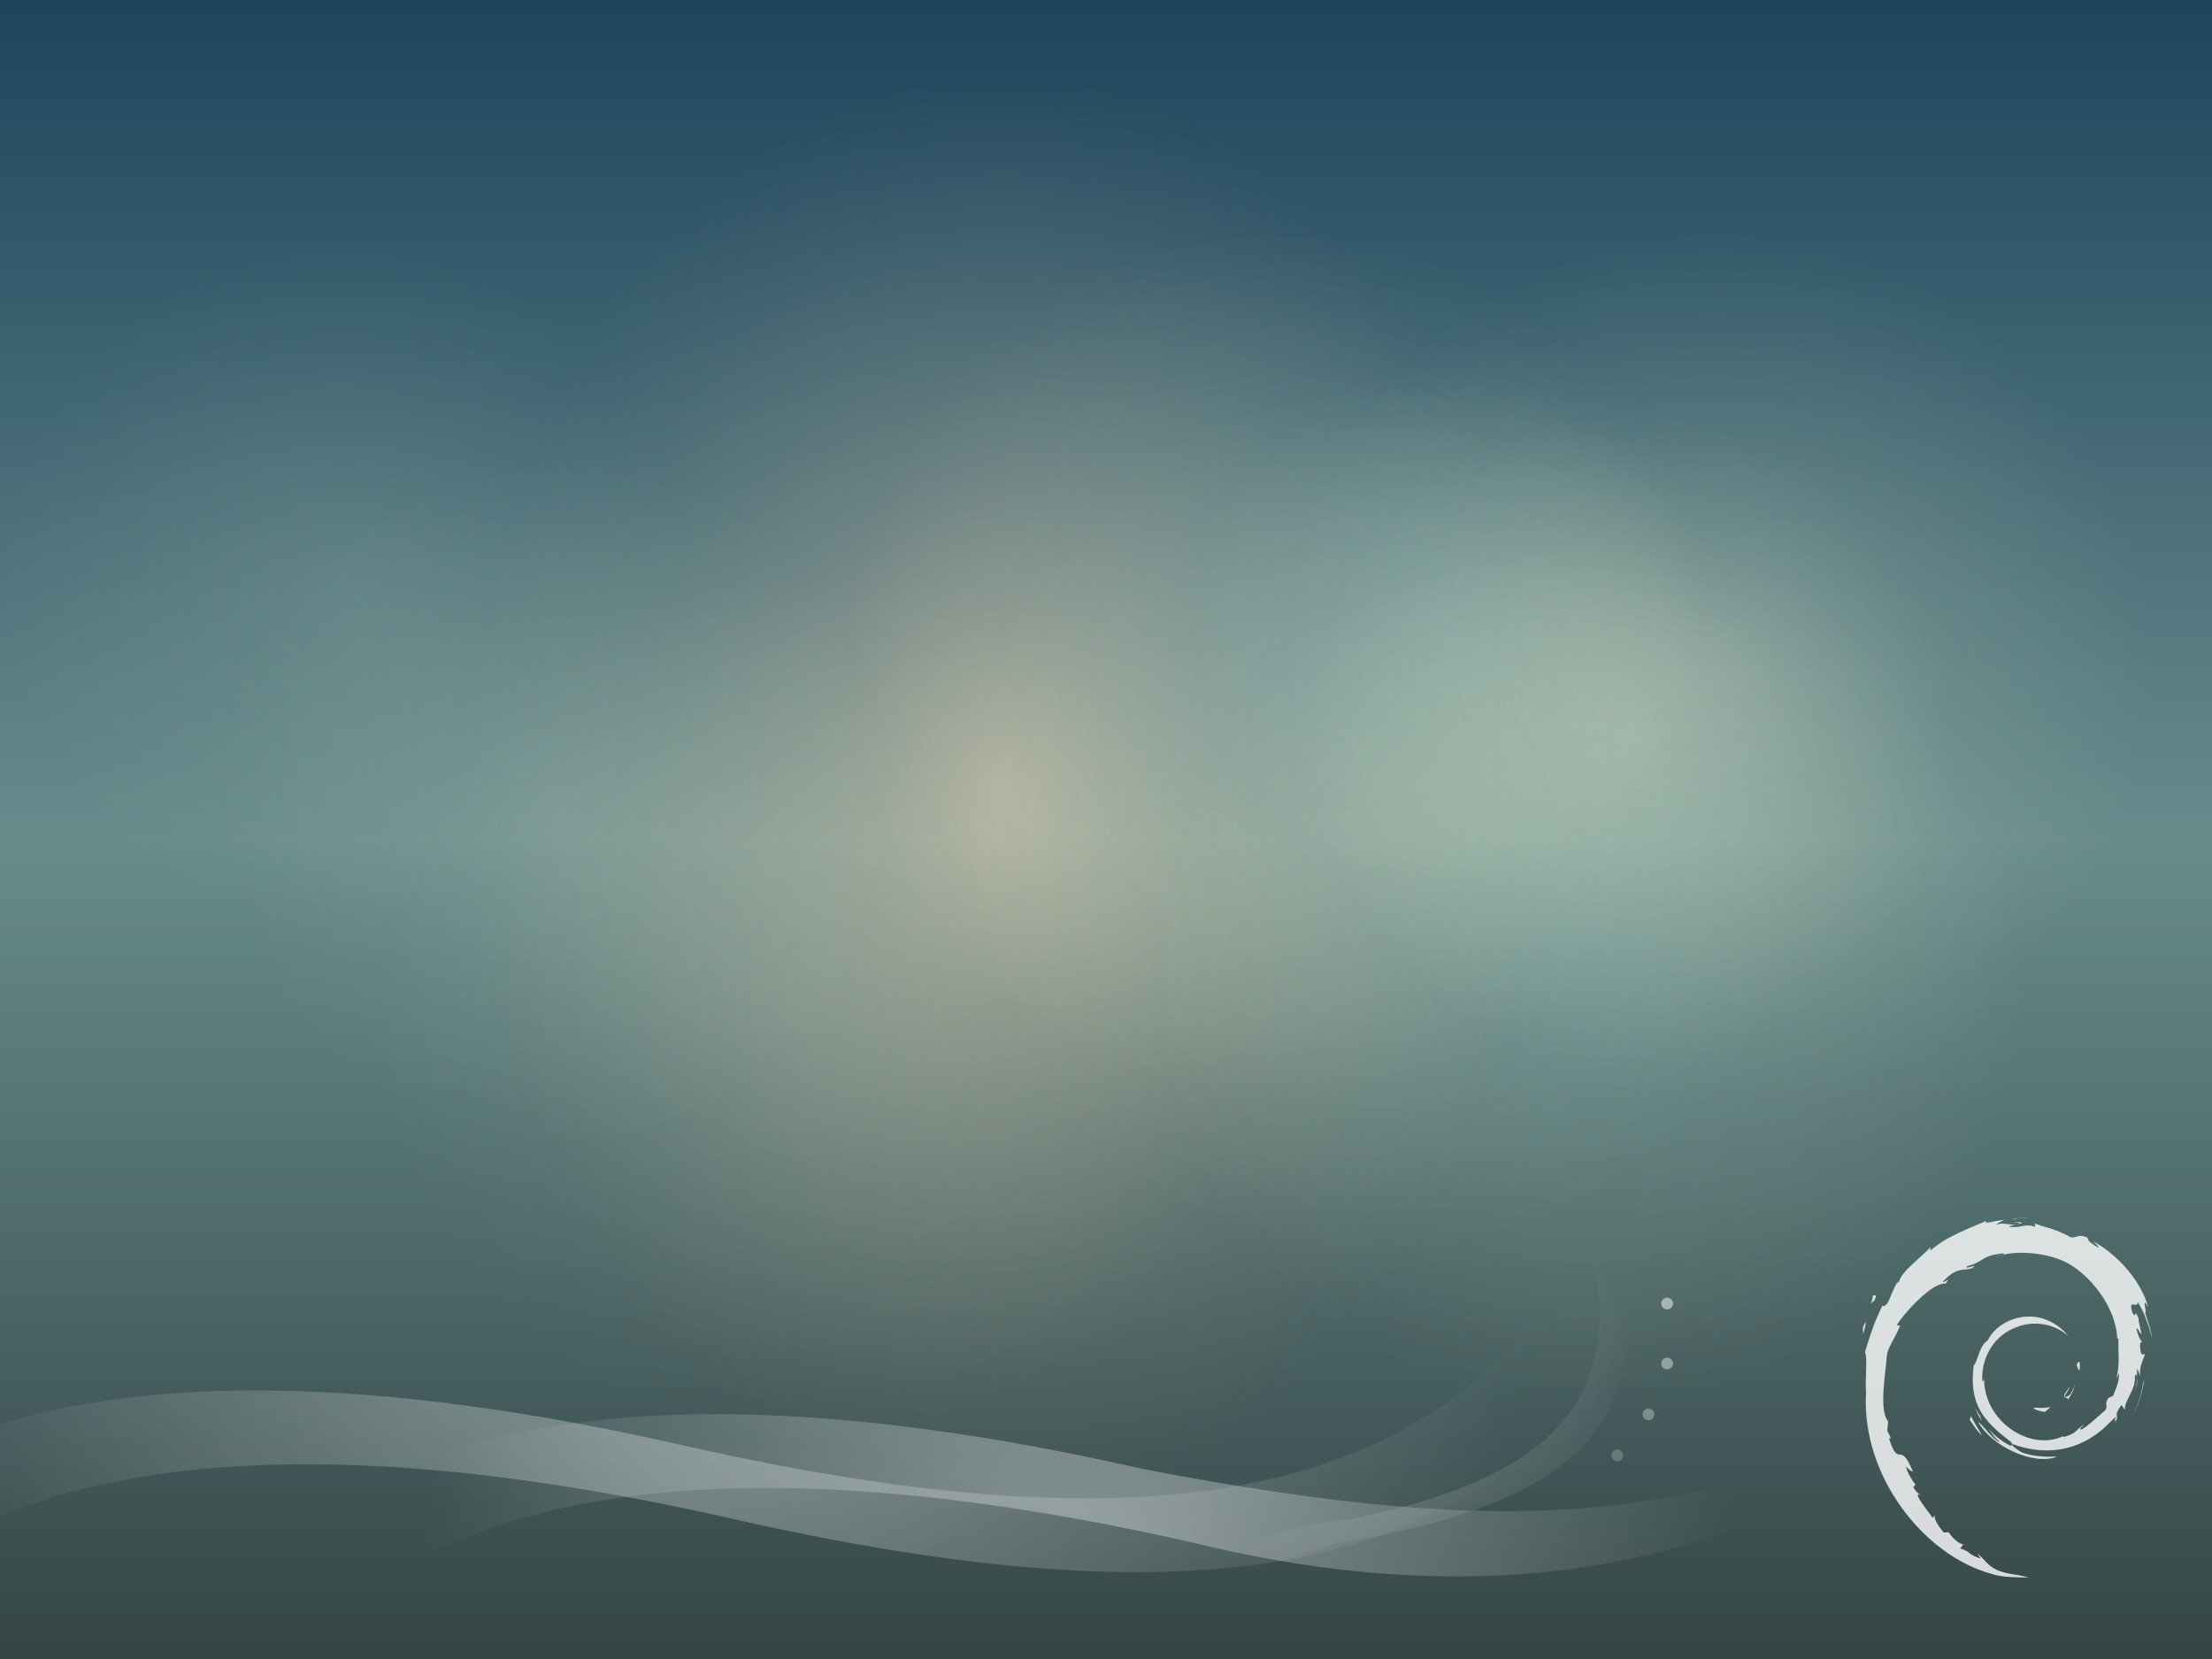 <?xml version="1.0" encoding="UTF-8" standalone="no"?>
<!-- Generator: Adobe Illustrator 16.0.0, SVG Export Plug-In . SVG Version: 6.00 Build 0)  -->

<svg
   xmlns:dc="http://purl.org/dc/elements/1.1/"
   xmlns:cc="http://creativecommons.org/ns#"
   xmlns:rdf="http://www.w3.org/1999/02/22-rdf-syntax-ns#"
   xmlns:svg="http://www.w3.org/2000/svg"
   xmlns="http://www.w3.org/2000/svg"
   xmlns:sodipodi="http://sodipodi.sourceforge.net/DTD/sodipodi-0.dtd"
   xmlns:inkscape="http://www.inkscape.org/namespaces/inkscape"
   version="1.1"
   id="root"
   x="0px"
   y="0px"
   width="640px"
   height="480px"
   viewBox="0 0 640 480"
   enable-background="new 0 0 640 480"
   xml:space="preserve"
   inkscape:version="0.91 r13725"
   sodipodi:docname="syslinux.svg"><rect x="0" y="0" width="640" height="480" fill="#808080" stroke="none"/><defs
     id="defs169" /><sodipodi:namedview
     pagecolor="#ffffff"
     bordercolor="#666666"
     borderopacity="1"
     objecttolerance="10"
     gridtolerance="10"
     guidetolerance="10"
     inkscape:pageopacity="0"
     inkscape:pageshadow="2"
     inkscape:window-width="1920"
     inkscape:window-height="1007"
     id="namedview167"
     showgrid="false"
     inkscape:zoom="0.49166667"
     inkscape:cx="320"
     inkscape:cy="240"
     inkscape:window-x="0"
     inkscape:window-y="0"
     inkscape:window-maximized="1"
     inkscape:current-layer="root" /><g
     id="background"><linearGradient
       id="SVGID_1_"
       gradientUnits="userSpaceOnUse"
       x1="1361.222"
       y1="-776.147"
       x2="1361.222"
       y2="-1264.237"
       gradientTransform="matrix(1 0 0 -1 -1041.334 -778.272)"><stop
         offset="0"
         style="stop-color:#133356"
         id="stop5" /><stop
         offset="0.502"
         style="stop-color:#7C9999"
         id="stop7" /><stop
         offset="1"
         style="stop-color:#333333"
         id="stop9" /></linearGradient><rect
       x="-3.472"
       y="-3.3"
       fill="url(#SVGID_1_)"
       width="646.72"
       height="488.999"
       id="rect11" /><g
       id="Layer_4"><radialGradient
         id="SVGID_2_"
         cx="1332.396"
         cy="-808.573"
         r="316.282"
         gradientTransform="matrix(0.997 0 0 -1.349 -1038.257 -862.514)"
         gradientUnits="userSpaceOnUse"><stop
           offset="0"
           style="stop-color:#E4C8A5;stop-opacity:0.5"
           id="stop15" /><stop
           offset="0.143"
           style="stop-color:#AEAB93;stop-opacity:0.437"
           id="stop17" /><stop
           offset="0.38"
           style="stop-color:#587E77;stop-opacity:0.333"
           id="stop19" /><stop
           offset="0.488"
           style="stop-color:#366C6C;stop-opacity:0.286"
           id="stop21" /></radialGradient><rect
         x="-2.494"
         y="-3.3"
         fill="url(#SVGID_2_)"
         width="646.659"
         height="488.999"
         id="rect23" /></g></g><g
     id="waves_1_"
     opacity="0.8"
     enable-background="new    "><radialGradient
       id="SVGID_3_"
       cx="1248.526"
       cy="-1137.816"
       r="236.5"
       gradientTransform="matrix(1 0 0 -1 -1041.334 -778.272)"
       gradientUnits="userSpaceOnUse"><stop
         offset="0"
         style="stop-color:#FFFFFF"
         id="stop27" /><stop
         offset="1"
         style="stop-color:#FFFFFF;stop-opacity:0"
         id="stop29" /></radialGradient><path
       opacity="0.5"
       fill="url(#SVGID_3_)"
       enable-background="new    "
       d="M455.078,191.031c0,0,41.074,47.033,22.502,119.629   C446.19,433.381,351.134,452.99,197.156,418.08c-271.32-61.521-280.699,75.865-278.687,88.622l14.729,21.354   c-2.015-12.758,7.364-150.146,278.688-88.621c153.979,34.908,249.032,15.298,280.428-107.423   C510.886,259.425,455.078,191.031,455.078,191.031"
       id="path31" /><radialGradient
       id="SVGID_4_"
       cx="1353.955"
       cy="-1243.826"
       r="191.132"
       gradientTransform="matrix(1 0 0 -1 -1041.334 -778.272)"
       gradientUnits="userSpaceOnUse"><stop
         offset="0"
         style="stop-color:#FFFFFF"
         id="stop34" /><stop
         offset="1"
         style="stop-color:#FFFFFF;stop-opacity:0"
         id="stop36" /></radialGradient><path
       opacity="0.5"
       fill="url(#SVGID_4_)"
       enable-background="new    "
       d="M573.875,396.206   c-72.864,45.283-132.584,50.168-243.639,28.722C58.918,363.406,49.54,500.79,51.552,513.55l14.73,21.354   c-2.018-12.756,7.362-150.138,278.683-88.62C460.937,474.812,534.091,436.041,573.875,396.206z"
       id="path38" /><radialGradient
       id="SVGID_5_"
       cx="1549.584"
       cy="1331.148"
       r="68.967"
       gradientTransform="matrix(1 0 0 1 -1143.674 -931.311)"
       gradientUnits="userSpaceOnUse"><stop
         offset="0"
         style="stop-color:#FFFFFF"
         id="stop41" /><stop
         offset="1"
         style="stop-color:#FFFFFF;stop-opacity:0"
         id="stop43" /></radialGradient><path
       opacity="0.3"
       fill="url(#SVGID_5_)"
       enable-background="new    "
       d="M435.243,326.888c0,0,19.968,9.572,25.604,36.258   c9.529,45.104-16.604,65.392-69.354,76.221c-49.465,5.338-52.266,29.496-49.647,33.421c-2.613-3.924,13.104-21.671,57.516-28.503   c52.75-10.83,78.885-31.12,69.354-76.225C463.073,341.382,435.243,326.888,435.243,326.888"
       id="path45" /></g><g
     id="glows_1_"><radialGradient
       id="SVGID_6_"
       cx="1512.798"
       cy="-992.129"
       r="93.726"
       gradientTransform="matrix(1 0 0 -1 -1041.334 -778.272)"
       gradientUnits="userSpaceOnUse"><stop
         offset="0"
         style="stop-color:#FFFCDD"
         id="stop49" /><stop
         offset="1"
         style="stop-color:#FEF9C8;stop-opacity:0"
         id="stop51" /></radialGradient><circle
       opacity="0.2"
       fill="url(#SVGID_6_)"
       enable-background="new    "
       cx="471.464"
       cy="213.857"
       r="93.726"
       id="circle53" /><radialGradient
       id="SVGID_7_"
       cx="1460.745"
       cy="-959.875"
       r="74.187"
       gradientTransform="matrix(1 0 0 -1 -1041.334 -778.272)"
       gradientUnits="userSpaceOnUse"><stop
         offset="0"
         style="stop-color:#99CCCC"
         id="stop56" /><stop
         offset="1"
         style="stop-color:#FEF9C8;stop-opacity:0"
         id="stop58" /></radialGradient><circle
       opacity="0.2"
       fill="url(#SVGID_7_)"
       enable-background="new    "
       cx="419.41"
       cy="181.603"
       r="74.187"
       id="circle60" /><radialGradient
       id="SVGID_8_"
       cx="1140.526"
       cy="-947.118"
       r="98.357"
       gradientTransform="matrix(1 0 0 -1 -1041.334 -778.272)"
       gradientUnits="userSpaceOnUse"><stop
         offset="0"
         style="stop-color:#FFFCDD"
         id="stop63" /><stop
         offset="1"
         style="stop-color:#FEF9C8;stop-opacity:0"
         id="stop65" /></radialGradient><circle
       opacity="0.1"
       fill="url(#SVGID_8_)"
       enable-background="new    "
       cx="99.191"
       cy="168.846"
       r="98.357"
       id="circle67" /><radialGradient
       id="SVGID_9_"
       cx="1203.633"
       cy="-1010.578"
       r="98.358"
       gradientTransform="matrix(1 0 0 -1 -1041.334 -778.272)"
       gradientUnits="userSpaceOnUse"><stop
         offset="0"
         style="stop-color:#FFFCDD"
         id="stop70" /><stop
         offset="1"
         style="stop-color:#FEF9C8;stop-opacity:0"
         id="stop72" /></radialGradient><circle
       opacity="0.1"
       fill="url(#SVGID_9_)"
       enable-background="new    "
       cx="162.299"
       cy="232.306"
       r="98.358"
       id="circle74" /><radialGradient
       id="SVGID_10_"
       cx="1276.756"
       cy="-1069.939"
       r="125.825"
       gradientTransform="matrix(1 0 0 -1 -1041.334 -778.272)"
       gradientUnits="userSpaceOnUse"><stop
         offset="0"
         style="stop-color:#FFFCDD"
         id="stop77" /><stop
         offset="1"
         style="stop-color:#FEF9C8;stop-opacity:0"
         id="stop79" /></radialGradient><circle
       opacity="0.1"
       fill="url(#SVGID_10_)"
       enable-background="new    "
       cx="235.422"
       cy="291.667"
       r="125.825"
       id="circle81" /><radialGradient
       id="SVGID_11_"
       cx="1441.243"
       cy="-1015.635"
       r="125.825"
       gradientTransform="matrix(1 0 0 -1 -1041.334 -778.272)"
       gradientUnits="userSpaceOnUse"><stop
         offset="0"
         style="stop-color:#FFFCDD"
         id="stop84" /><stop
         offset="1"
         style="stop-color:#FEF9C8;stop-opacity:0"
         id="stop86" /></radialGradient><circle
       opacity="0.1"
       fill="url(#SVGID_11_)"
       enable-background="new    "
       cx="399.908"
       cy="237.363"
       r="125.825"
       id="circle88" /><radialGradient
       id="SVGID_12_"
       cx="1411.984"
       cy="-971.324"
       r="125.825"
       gradientTransform="matrix(1 0 0 -1 -1041.334 -778.272)"
       gradientUnits="userSpaceOnUse"><stop
         offset="0"
         style="stop-color:#99CCCC"
         id="stop91" /><stop
         offset="1"
         style="stop-color:#FEF9C8;stop-opacity:0"
         id="stop93" /></radialGradient><circle
       opacity="0.2"
       fill="url(#SVGID_12_)"
       enable-background="new    "
       cx="370.649"
       cy="193.052"
       r="125.825"
       id="circle95" /><radialGradient
       id="SVGID_13_"
       cx="1537.808"
       cy="-971.324"
       r="125.825"
       gradientTransform="matrix(1 0 0 -1 -1041.334 -778.272)"
       gradientUnits="userSpaceOnUse"><stop
         offset="0"
         style="stop-color:#FFFCDD"
         id="stop98" /><stop
         offset="1"
         style="stop-color:#FEF9C8;stop-opacity:0"
         id="stop100" /></radialGradient><circle
       opacity="0.2"
       fill="url(#SVGID_13_)"
       enable-background="new    "
       cx="496.474"
       cy="193.052"
       r="125.825"
       id="circle102" /><radialGradient
       id="SVGID_14_"
       cx="1500.941"
       cy="-1059.945"
       r="125.825"
       gradientTransform="matrix(1 0 0 -1 -1041.334 -778.272)"
       gradientUnits="userSpaceOnUse"><stop
         offset="0"
         style="stop-color:#99CCCC"
         id="stop105" /><stop
         offset="1"
         style="stop-color:#FEF9C8;stop-opacity:0"
         id="stop107" /></radialGradient><circle
       opacity="0.2"
       fill="url(#SVGID_14_)"
       enable-background="new    "
       cx="459.606"
       cy="281.673"
       r="125.825"
       id="circle109" /></g><g
     id="logoGroup_2_"
     opacity="0.8"
     enable-background="new    "><g
       id="g112"><g
         id="logo_9_"
         enable-background="new    "><path
           fill="#FFFFFF"
           d="M589.038,407.283c-1.729,0.023,0.324,0.89,2.589,1.24c0.616-0.494,1.182-0.984,1.688-1.461     C591.907,407.412,590.482,407.421,589.038,407.283"
           id="path115" /><path
           fill="#FFFFFF"
           d="M598.307,404.974c1.029-1.43,1.783-2.979,2.045-4.58c-0.229,1.14-0.852,2.132-1.438,3.176     c-3.229,2.033-0.309-1.208-0.004-2.438C595.443,405.503,598.436,403.755,598.307,404.974"
           id="path117" /><path
           fill="#FFFFFF"
           d="M601.732,396.066c0.211-3.109-0.609-2.125-0.889-0.943C601.172,395.296,601.424,397.316,601.732,396.066"
           id="path119" /><path
           fill="#FFFFFF"
           d="M582.488,353.543c0.924,0.171,1.994,0.296,1.84,0.521C585.34,353.835,585.566,353.635,582.488,353.543"
           id="path121" /><path
           fill="#FFFFFF"
           d="M584.325,354.055l-0.647,0.145l0.604-0.061L584.325,354.055"
           id="path123" /><path
           fill="#FFFFFF"
           d="M613.075,397.245c0.105,2.796-0.813,4.151-1.646,6.555l-1.492,0.74c-1.225,2.378,0.119,1.51-0.756,3.403     c-1.908,1.695-5.787,5.299-7.023,5.631c-0.903-0.021,0.605-1.071,0.812-1.485c-2.556,1.756-2.047,2.639-5.955,3.702l-0.107-0.256     c-9.634,4.533-23.014-4.448-22.832-16.698c-0.104,0.777-0.295,0.584-0.509,0.896c-0.497-6.301,2.911-12.633,8.655-15.221     c5.625-2.778,12.217-1.646,16.24,2.112c-2.212-2.896-6.615-5.971-11.832-5.688c-5.109,0.085-9.896,3.33-11.488,6.854     c-2.618,1.646-2.922,6.354-4.064,7.216c-1.532,11.282,2.896,16.155,10.373,21.896c1.179,0.791,0.33,0.906,0.486,1.519     c-2.486-1.162-4.756-2.916-6.633-5.064c0.992,1.447,2.063,2.863,3.451,3.975c-2.351-0.799-5.478-5.68-6.392-5.879     c4.041,7.232,16.388,12.688,22.859,9.982c-3,0.104-6.799,0.063-10.156-1.188c-1.419-0.729-3.334-2.223-2.992-2.508     c8.83,3.293,17.943,2.492,25.584-3.629c1.939-1.521,4.064-4.086,4.683-4.123c-0.925,1.396,0.156,0.668-0.556,1.896     c1.935-3.125-0.842-1.272,2.003-5.393l1.049,1.444c-0.396-2.604,3.228-5.745,2.854-9.848c0.829-1.257,0.926,1.354,0.045,4.231     c1.219-3.201,0.327-3.712,0.635-6.354c0.341,0.889,0.783,1.827,1.013,2.77c-0.793-3.097,0.813-5.206,1.217-7.003     c-0.396-0.178-1.229,1.361-1.42-2.285c0.024-1.586,0.445-0.83,0.602-1.221c-0.311-0.186-1.128-1.398-1.621-3.729     c0.355-0.547,0.961,1.426,1.453,1.503c-0.315-1.851-0.858-3.267-0.884-4.688c-1.435-2.993-0.507,0.402-1.666-1.283     c-1.522-4.758,1.263-1.104,1.452-3.266c2.311,3.348,3.628,8.535,4.229,10.688c-0.459-2.623-1.202-5.161-2.114-7.618     c0.703,0.301-1.138-5.39,0.912-1.622c-2.188-8.03-9.343-15.532-15.927-19.05c0.804,0.733,1.818,1.656,1.457,1.805     c-3.271-1.945-2.703-2.104-3.173-2.928c-2.666-1.082-2.843,0.091-4.604,0.01c-5.024-2.671-5.994-2.393-10.623-4.058l0.205,0.982     c-3.33-1.107-3.882,0.42-7.483,0.006c-0.214-0.176,1.161-0.623,2.284-0.783c-3.215,0.425-3.063-0.635-6.217,0.117     c0.771-0.547,1.599-0.908,2.426-1.371c-2.627,0.162-6.271,1.527-5.146,0.283c-4.283,1.906-11.896,4.591-16.156,8.599l-0.134-0.9     c-1.959,2.354-8.532,7.02-9.059,10.061l-0.523,0.121c-1.018,1.725-1.68,3.68-2.479,5.449c-1.336,2.27-1.948,0.869-1.762,1.229     c-2.621,5.312-3.923,9.771-5.045,13.431c0.805,1.194,0.014,7.205,0.315,12.017c-1.311,23.751,16.668,46.813,36.322,52.134     c2.879,1.033,7.164,0.998,10.807,1.096c-4.295-1.225-4.854-0.646-9.043-2.104c-3.021-1.424-3.682-3.043-5.813-4.906l0.842,1.498     c-4.192-1.481-2.438-1.842-5.854-2.92l0.902-1.184c-1.361-0.104-3.604-2.288-4.211-3.512l-1.491,0.063     c-1.782-2.203-2.739-3.801-2.668-5.027l-0.479,0.854c-0.549-0.935-6.575-8.271-3.444-6.563c-0.582-0.526-1.357-0.863-2.194-2.385     l0.636-0.734c-1.503-1.934-2.771-4.422-2.673-5.242c0.803,1.087,1.36,1.281,1.918,1.474c-3.812-9.438-4.021-0.521-6.904-9.607     l0.613-0.055c-0.472-0.7-0.75-1.463-1.133-2.215l0.271-2.644c-2.736-3.162-0.766-13.46-0.375-19.106     c0.271-2.298,2.282-4.742,3.818-8.576l-0.937-0.159c1.781-3.104,10.174-12.485,14.063-12.009     c1.884-2.357-0.381-0.006-0.745-0.603c4.141-4.274,5.438-3.026,8.229-3.795c3.021-1.789-2.579,0.701-1.153-0.68     c5.201-1.326,3.688-3.021,10.477-3.693c0.721,0.404-1.658,0.624-2.254,1.154c4.334-2.125,13.727-1.639,19.817,1.178     c7.068,3.308,15.021,13.076,15.334,22.273l0.357,0.098c-0.178,3.654,0.563,7.879-0.729,11.769L613.075,397.245"
           id="path125" /><path
           fill="#FFFFFF"
           d="M570.184,409.654l-0.244,1.211c1.133,1.547,2.039,3.215,3.486,4.422     C572.381,413.253,571.605,412.412,570.184,409.654"
           id="path127" /><path
           fill="#FFFFFF"
           d="M572.865,409.555c-0.604-0.672-0.957-1.476-1.354-2.271c0.379,1.404,1.16,2.607,1.889,3.83     L572.865,409.555"
           id="path129" /><path
           fill="#FFFFFF"
           d="M620.365,399.228l-0.25,0.636c-0.467,3.303-1.477,6.575-3.02,9.606     C618.801,406.275,619.895,402.774,620.365,399.228"
           id="path131" /><path
           fill="#FFFFFF"
           d="M582.829,352.718c1.166-0.428,2.867-0.229,4.109-0.515c-1.617,0.136-3.225,0.211-4.813,0.415     L582.829,352.718"
           id="path133" /><path
           fill="#FFFFFF"
           d="M541.823,374.523c0.271,2.484-1.871,3.455,0.476,1.813C543.559,373.503,541.811,375.553,541.823,374.523"
           id="path135" /><path
           fill="#FFFFFF"
           d="M539.063,386.053c0.551-1.656,0.646-2.653,0.852-3.617C538.411,384.346,539.221,384.754,539.063,386.053"
           id="path137" /></g></g></g><g
     id="rounds"><circle
       opacity="0.2"
       fill="#FFFFFF"
       enable-background="new    "
       cx="467.906"
       cy="421.08"
       r="1.702"
       id="circle140" /><circle
       opacity="0.3"
       fill="#FFFFFF"
       enable-background="new    "
       cx="476.946"
       cy="409.201"
       r="1.701"
       id="circle142" /><circle
       opacity="0.4"
       fill="#FFFFFF"
       enable-background="new    "
       cx="482.354"
       cy="394.504"
       r="1.702"
       id="circle144" /><circle
       opacity="0.5"
       fill="#FFFFFF"
       enable-background="new    "
       cx="482.352"
       cy="377.149"
       r="1.702"
       id="circle146" /></g></svg>